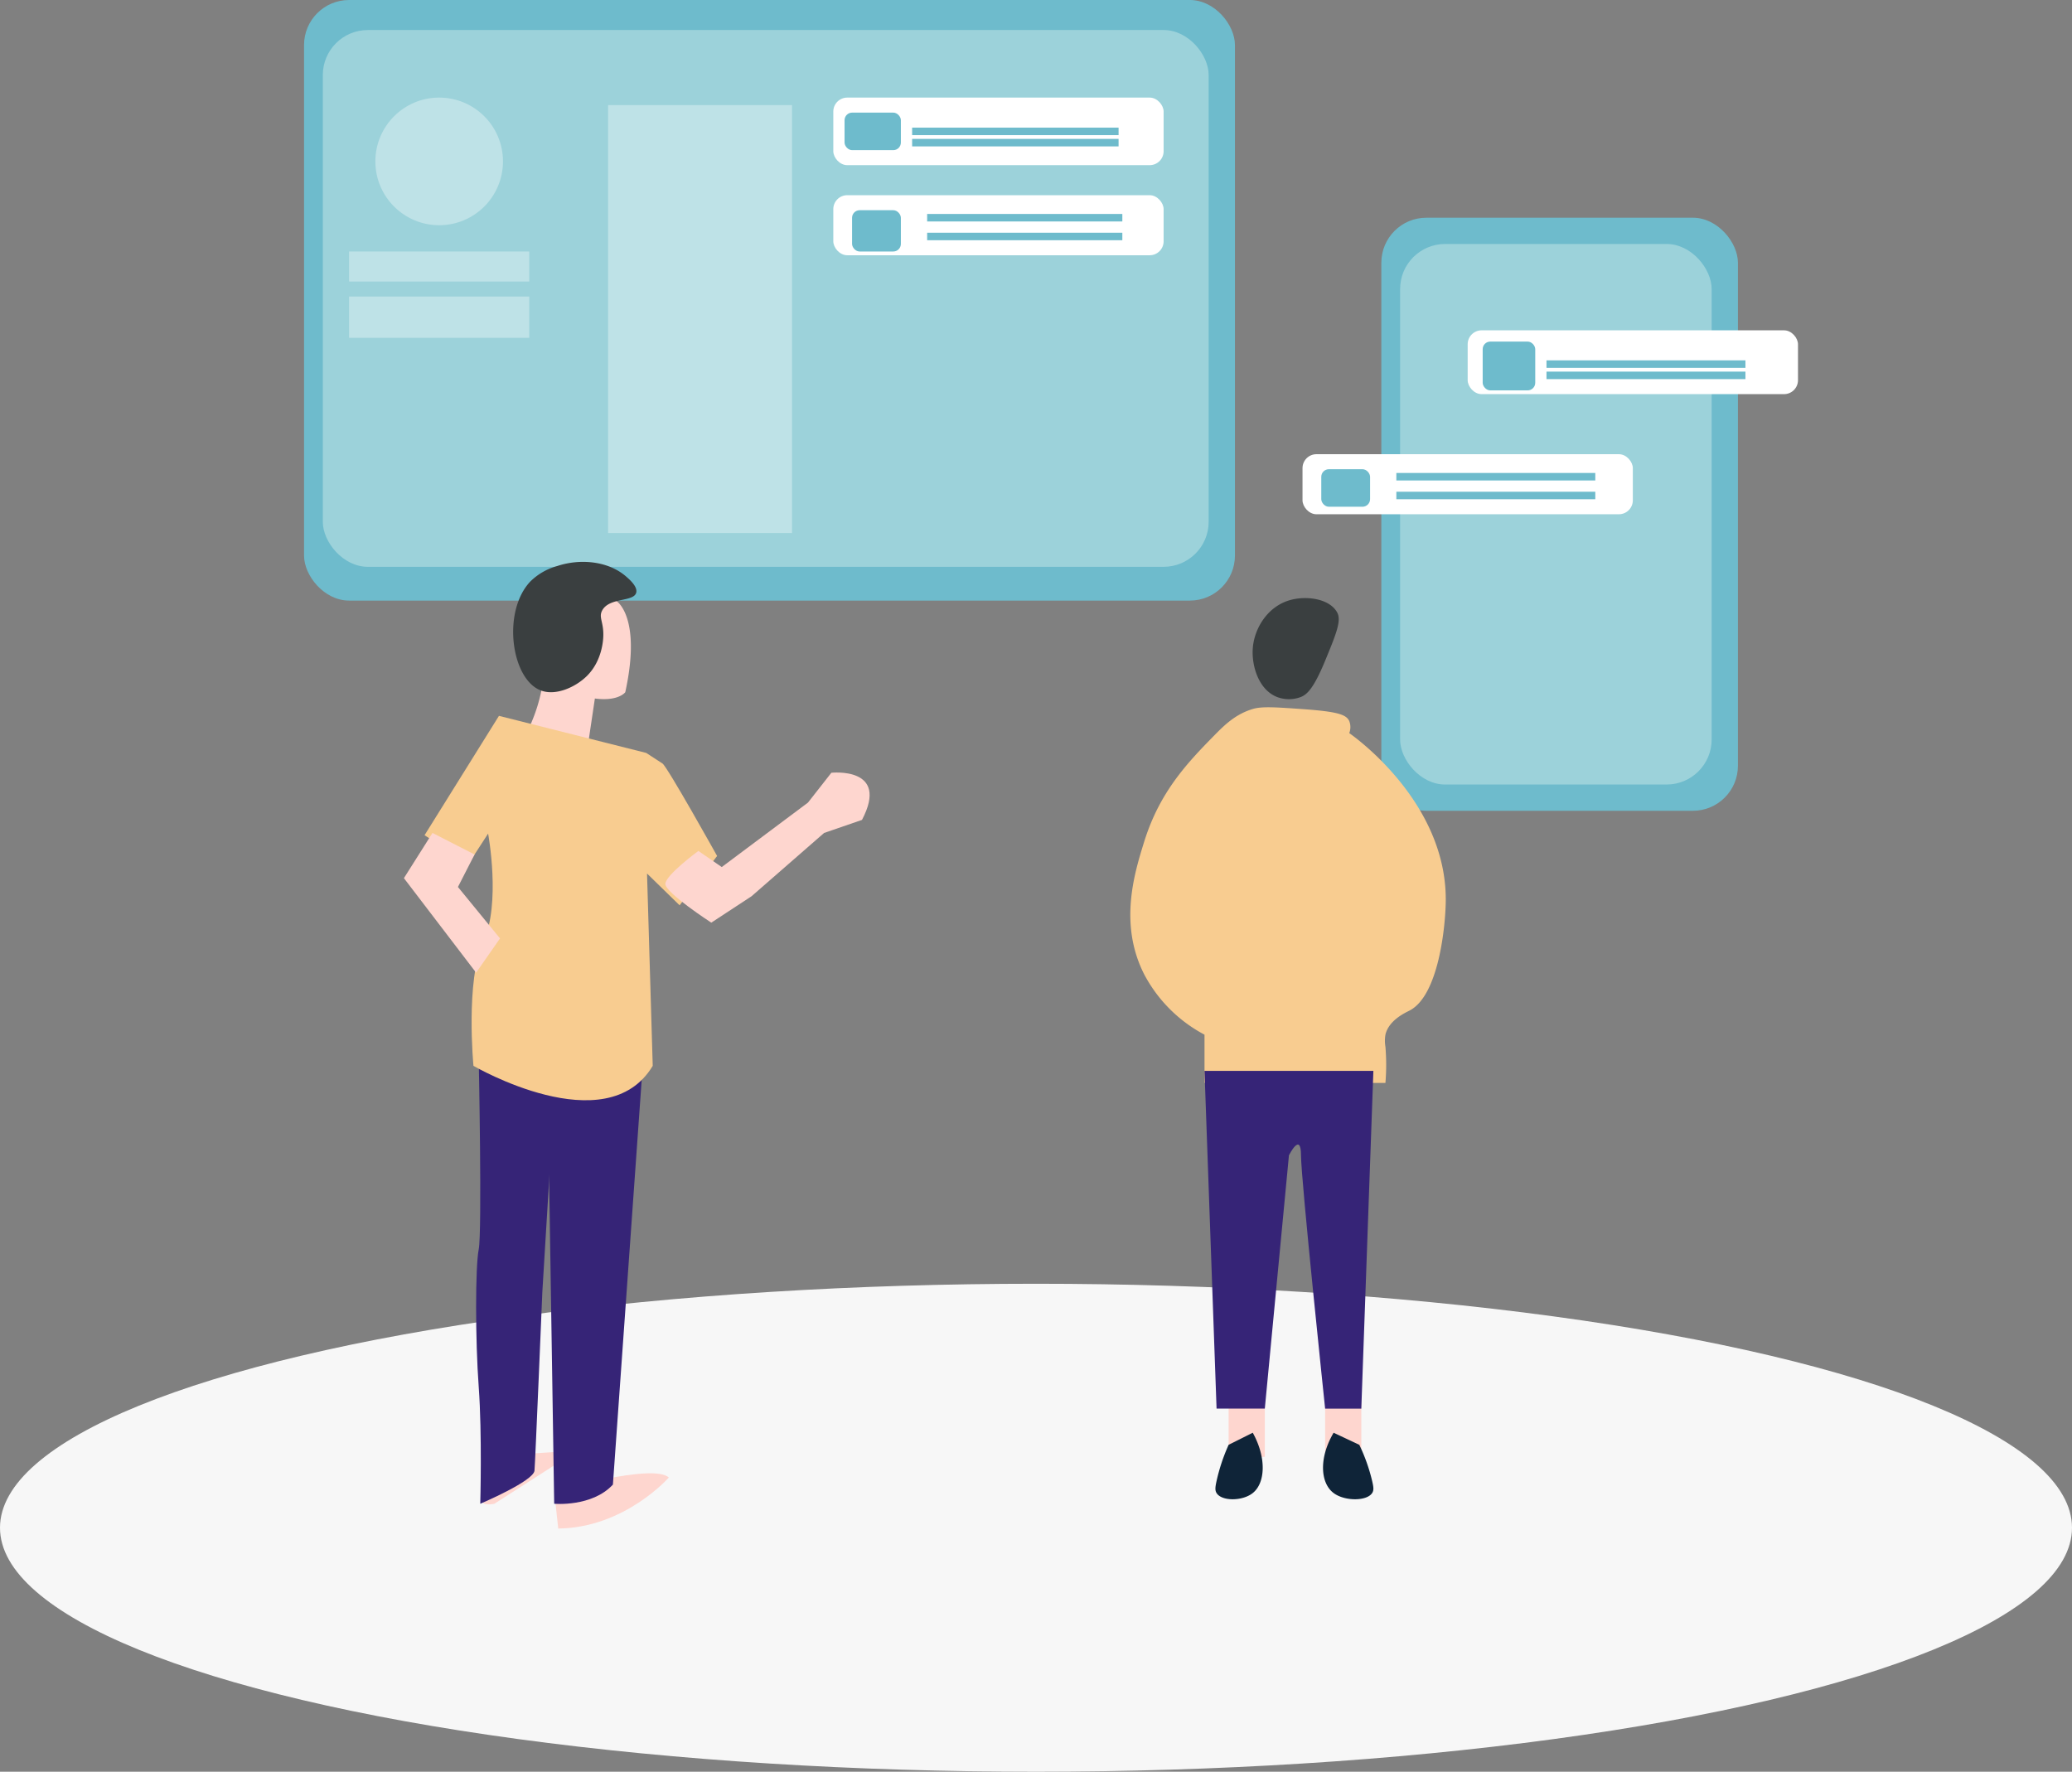 <svg xmlns="http://www.w3.org/2000/svg" width="552" height="471.999" viewBox="0 0 552 471.999">
  <rect x="0" y="0" width="552" height="471.999" fill="#808080" stroke="none"/>
  <g id="Group_5112" data-name="Group 5112" transform="translate(-746 -3604.001)">
    <ellipse id="Ellipse_791" data-name="Ellipse 791" cx="276" cy="65" rx="276" ry="65" transform="translate(746 3946)" fill="#f7f7f7"/>
    <g id="Group_3380" data-name="Group 3380" transform="translate(1093.036 3661.783)">
      <rect id="Rectangle_880" data-name="Rectangle 880" width="95" height="158" rx="12" transform="translate(20.965 0.218)" fill="#6ebbcc"/>
      <rect id="Rectangle_881" data-name="Rectangle 881" width="83" height="144" rx="12" transform="translate(25.965 7.218)" fill="rgba(248,255,248,0.34)"/>
      <rect id="Rectangle_882" data-name="Rectangle 882" width="88" height="17" rx="3.714" transform="translate(43.965 30.218)" fill="#fff"/>
      <rect id="Rectangle_883" data-name="Rectangle 883" width="88" height="16" rx="3.714" transform="translate(-0.035 63.218)" fill="#fff"/>
      <rect id="Rectangle_884" data-name="Rectangle 884" width="14" height="13" rx="2.023" transform="translate(47.965 33.218)" fill="#6ebbcc"/>
      <rect id="Rectangle_885" data-name="Rectangle 885" width="13" height="10" rx="2.023" transform="translate(4.965 67.218)" fill="#6ebbcc"/>
      <line id="Line_155" data-name="Line 155" x2="53" transform="translate(64.965 39.218)" fill="none" stroke="#6ebbcc" stroke-miterlimit="10" stroke-width="2"/>
      <line id="Line_156" data-name="Line 156" x2="53" transform="translate(64.965 42.218)" fill="none" stroke="#6ebbcc" stroke-miterlimit="10" stroke-width="2"/>
      <line id="Line_157" data-name="Line 157" x2="53" transform="translate(24.965 69.218)" fill="none" stroke="#6ebbcc" stroke-miterlimit="10" stroke-width="2"/>
      <line id="Line_158" data-name="Line 158" x2="53" transform="translate(24.965 74.218)" fill="none" stroke="#6ebbcc" stroke-miterlimit="10" stroke-width="2"/>
    </g>
    <g id="Group_3381" data-name="Group 3381" transform="translate(826.847 3603.609)">
      <rect id="Rectangle_880-2" data-name="Rectangle 880" width="248" height="160" rx="12" transform="translate(0.153 0.392)" fill="#6ebbcc"/>
      <rect id="Rectangle_881-2" data-name="Rectangle 881" width="236" height="143" rx="12" transform="translate(5.153 8.392)" fill="rgba(248,255,248,0.34)"/>
      <rect id="Rectangle_882-2" data-name="Rectangle 882" width="88" height="18" rx="3.714" transform="translate(141.153 26.392)" fill="#fff"/>
      <rect id="Rectangle_883-2" data-name="Rectangle 883" width="88" height="16" rx="3.714" transform="translate(141.153 52.392)" fill="#fff"/>
      <rect id="Rectangle_884-2" data-name="Rectangle 884" width="15" height="10" rx="2.023" transform="translate(144.153 30.392)" fill="#6ebbcc"/>
      <rect id="Rectangle_885-2" data-name="Rectangle 885" width="13" height="11" rx="2.023" transform="translate(146.153 56.392)" fill="#6ebbcc"/>
      <line id="Line_155-2" data-name="Line 155" x2="55" transform="translate(162.153 35.392)" fill="none" stroke="#6ebbcc" stroke-miterlimit="10" stroke-width="2"/>
      <line id="Line_156-2" data-name="Line 156" x2="55" transform="translate(162.153 38.392)" fill="none" stroke="#6ebbcc" stroke-miterlimit="10" stroke-width="2"/>
      <line id="Line_157-2" data-name="Line 157" x2="52" transform="translate(166.153 58.392)" fill="none" stroke="#6ebbcc" stroke-miterlimit="10" stroke-width="2"/>
      <line id="Line_158-2" data-name="Line 158" x2="52" transform="translate(166.153 63.392)" fill="none" stroke="#6ebbcc" stroke-miterlimit="10" stroke-width="2"/>
    </g>
    <g id="Group_3382" data-name="Group 3382" transform="translate(1047.126 3763.336)">
      <rect id="Rectangle_736" data-name="Rectangle 736" width="9.641" height="16.068" transform="translate(26.193 212.714)" fill="#fed6cf"/>
      <rect id="Rectangle_737" data-name="Rectangle 737" width="9.641" height="16.068" transform="translate(51.9 212.714)" fill="#fed6cf"/>
      <path id="Path_1182" data-name="Path 1182" d="M22.528,3.835c1.183,2.175-.284,5.735-3.214,12.854-3.175,7.711-4.956,9.017-6.427,9.64a8.9,8.9,0,0,1-6.427,0C1.556,24.366-.273,18.013.032,13.475.389,8.138,3.891,2.4,9.673.621,14.159-.758,20.493.094,22.528,3.835Z" transform="translate(32.587 0)" fill="#3a3f40"/>
      <path id="Path_1183" data-name="Path 1183" d="M45.474.455c-6.955-.485-10.48-.716-12.855,0-4.078,1.231-6.884,3.628-9.641,6.427C15.6,14.378,7.943,22.161,3.7,35.8c-2.608,8.387-6.819,21.92,0,35.349A38.521,38.521,0,0,0,19.766,87.22v12.854h48.2a58.627,58.627,0,0,0,0-9.639,9.458,9.458,0,0,1,0-3.215c.9-3.891,5.361-5.874,6.428-6.426,7.832-4.059,9.54-22.649,9.64-28.922C84.46,25.668,60.2,8.189,58.328,6.881a4.443,4.443,0,0,0,0-3.213C57.511,1.9,55.162,1.132,45.474.455Z" transform="translate(0 29.088)" fill="#f8cc90"/>
      <path id="Path_1184" data-name="Path 1184" d="M0,0,3.213,89.979H16.067L22.495,22.5s3.213-6.428,3.213,0,6.427,67.484,6.427,67.484h9.64L44.99,0Z" transform="translate(19.765 125.948)" fill="#362477"/>
      <path id="Path_1185" data-name="Path 1185" d="M3.519,3.215h0A49.507,49.507,0,0,0,.305,12.854c-.363,1.655-.449,2.485,0,3.214,1.372,2.217,6.884,2.195,9.641,0,3.333-2.651,3.734-9.344,0-16.068" transform="translate(22.673 222.354)" fill="#0f2438"/>
      <path id="Path_1186" data-name="Path 1186" d="M9.667,3.215h0a47.455,47.455,0,0,1,3.42,9.639c.389,1.655.482,2.485,0,3.214-1.459,2.217-7.331,2.195-10.263,0C-.724,13.417-1.152,6.724,2.824,0" transform="translate(51.34 222.354)" fill="#0f2438"/>
    </g>
    <g id="Group_3383" data-name="Group 3383" transform="translate(853.606 3753.691)">
      <path id="Path_761" data-name="Path 761" d="M589.92,1394.593c1.625,0,19.5-1.162,19.5-1.162l-22.054,14.161s-3.605.856-3.429-1.259S589.92,1394.593,589.92,1394.593Z" transform="translate(-563.258 -1156.675)" fill="#fed6cf"/>
      <path id="Path_762" data-name="Path 762" d="M607.31,1405.566s26.221-7.634,30.547-3.714c0,0-11.745,13.4-29.465,13.6Z" transform="translate(-567.274 -1157.929)" fill="#fed6cf"/>
      <path id="Path_759" data-name="Path 759" d="M582.89,1267.306s.928,46.195,0,50.838-.928,24.142,0,36.677.412,31.107.412,31.107,14.213-6.036,14.445-8.822,2.09-47.588,2.09-47.588l3.16-52.008Z" transform="translate(-562.96 -1135.011)" fill="#362477"/>
      <path id="Path_760" data-name="Path 760" d="M605.176,1273.175l1.767,113.284s10.072.928,15.643-5.108l7.893-110.962Z" transform="translate(-566.907 -1135.541)" fill="#362477"/>
      <path id="Path_757" data-name="Path 757" d="M622.287,1119.975s6.7,4.182,2.307,24.259c0,0-1.785,2.5-8.1,1.676l-1.922,12.907-16.89-2.609A43.526,43.526,0,0,0,602.9,1139.4c.962-9.827,16.615-20.538,16.615-20.538Z" transform="translate(-565.62 -1109.513)" fill="#fed6cf"/>
      <path id="Path_758" data-name="Path 758" d="M624.659,1166.972l-39.227-9.876-19.823,31.8,11.724,7.6,5.21-8.032s3.474,18.67-1.3,28.874-2.606,33-2.606,33,35.386,20.624,47.761,0l-1.52-51.234,8.684,8.466,9.986-13.147S630.3,1170.663,629,1169.794,624.659,1166.972,624.659,1166.972Z" transform="translate(-560.111 -1116.081)" fill="#f8cc90"/>
      <path id="Path_763" data-name="Path 763" d="M566.583,1194.763l-7.612,12.041,19.234,25.188,6.37-9.135-11.21-13.7,4.429-8.658Z" transform="translate(-558.971 -1122.551)" fill="#fed6cf"/>
      <path id="Path_764" data-name="Path 764" d="M651.869,1196.215l6.225,4.294,22.97-17.174,6.226-7.943s15.671-1.717,8.157,12.558l-10.09,3.474-19.321,16.858-10.733,7.039s-12.236-7.943-12.236-10.3S651.869,1196.215,651.869,1196.215Z" transform="translate(-573.415 -1119.213)" fill="#fed6cf"/>
      <path id="Path_756" data-name="Path 756" d="M617.856,1120.462c-1.052,1.88.377,3.038.273,6.841-.027,1-.281,6.618-4.378,10.672-2.92,2.889-8.226,5.412-12.314,3.831-7.9-3.056-10.3-21.067-2.744-29.015a16.345,16.345,0,0,1,7.122-4.1c6.1-2.044,13.563-1.378,18.335,2.736.919.792,3.2,2.762,2.736,4.379C626.168,1118.295,619.8,1116.986,617.856,1120.462Z" transform="translate(-565.007 -1107.576)" fill="#3a3f40"/>
    </g>
    <circle id="Ellipse_792" data-name="Ellipse 792" cx="17" cy="17" r="17" transform="translate(846 3630)" fill="#fff" opacity="0.347"/>
    <rect id="Rectangle_3575" data-name="Rectangle 3575" width="48" height="8" transform="translate(839 3671)" fill="#fff" opacity="0.347"/>
    <rect id="Rectangle_3576" data-name="Rectangle 3576" width="48" height="11" transform="translate(839 3683)" fill="#fff" opacity="0.347"/>
    <rect id="Rectangle_3577" data-name="Rectangle 3577" width="49" height="114" transform="translate(908 3632)" fill="#fff" opacity="0.347"/>
  </g>
</svg>
